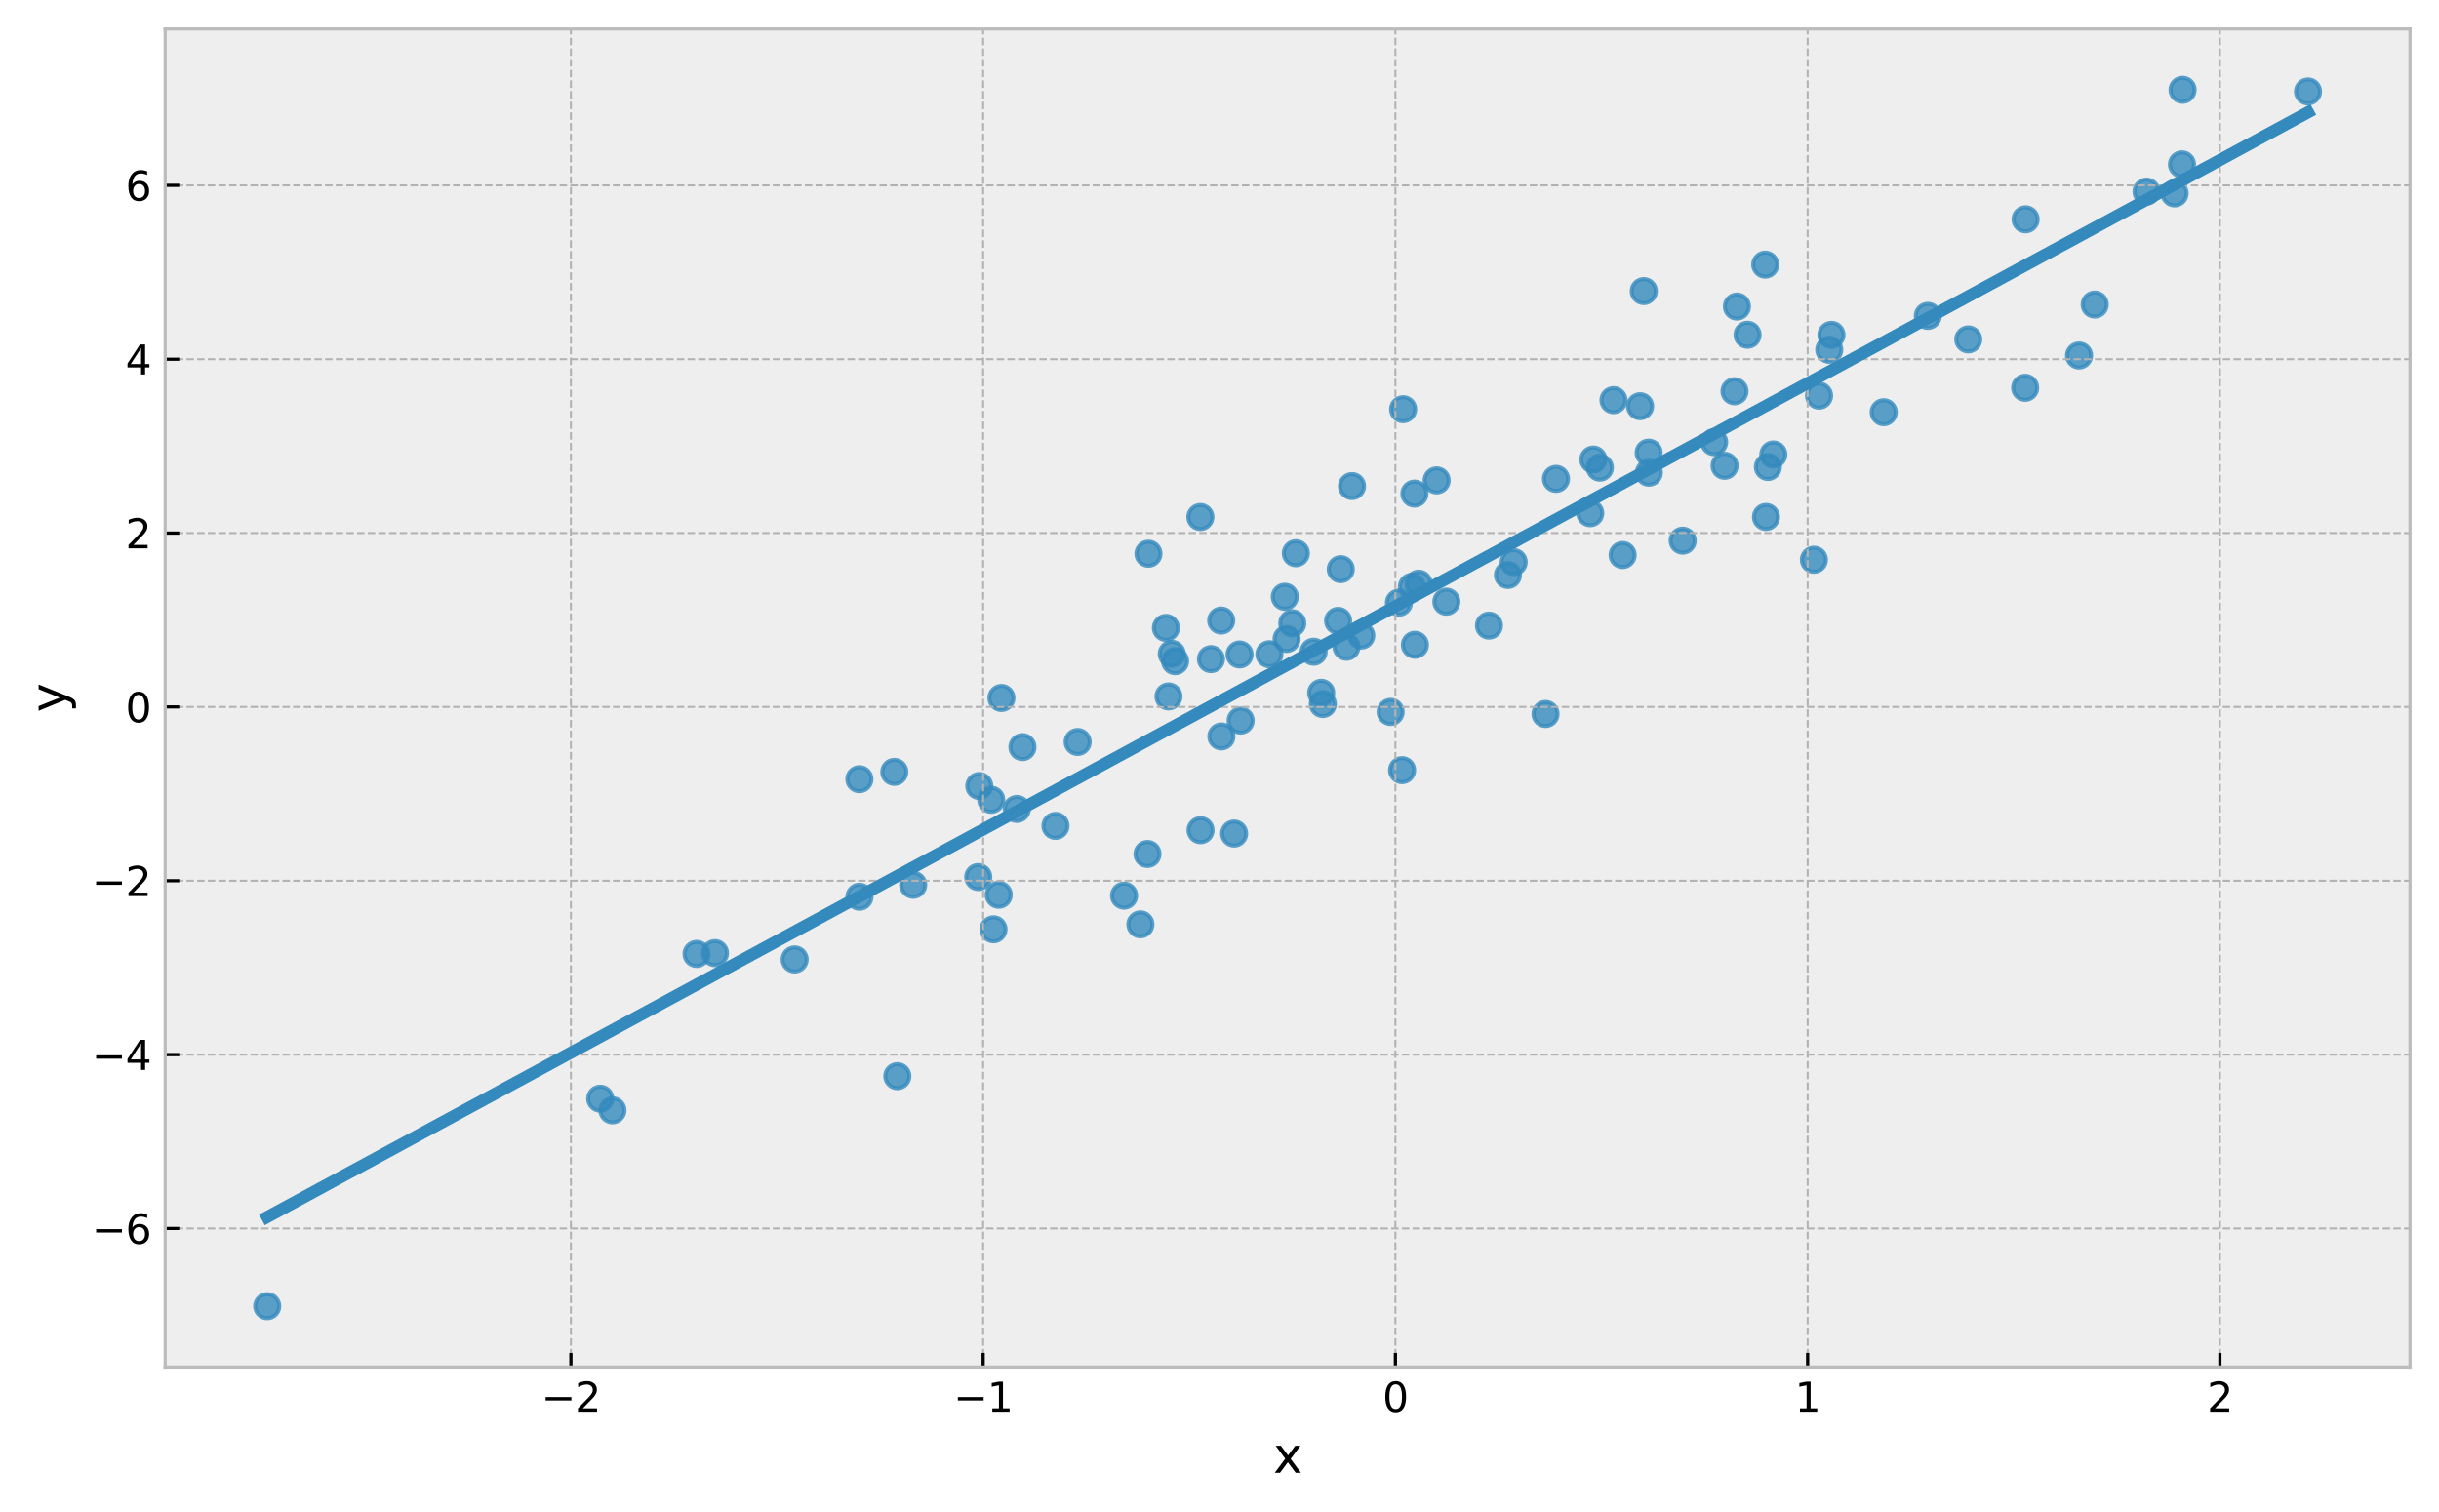 <?xml version="1.0" encoding="utf-8" standalone="no"?>
<!DOCTYPE svg PUBLIC "-//W3C//DTD SVG 1.1//EN"
  "http://www.w3.org/Graphics/SVG/1.1/DTD/svg11.dtd">
<svg xmlns:xlink="http://www.w3.org/1999/xlink" width="606.256pt" height="375.832pt" viewBox="0 0 606.256 375.832" xmlns="http://www.w3.org/2000/svg" version="1.1">
 <defs>
  <style type="text/css">*{stroke-linejoin: round; stroke-linecap: butt}</style>
 </defs>
 <g id="figure_1">
  <g id="patch_1">
   <path d="M 0 375.832 
L 606.256 375.832 
L 606.256 0 
L 0 0 
z
" style="fill: #ffffff"/>
  </g>
  <g id="axes_1">
   <g id="patch_2">
    <path d="M 41.056 339.84 
L 599.056 339.84 
L 599.056 7.2 
L 41.056 7.2 
z
" style="fill: #eeeeee"/>
   </g>
   <g id="PathCollection_1">
    <defs>
     <path id="m1fec9028c6" d="M 0 3 
C 0.796 3 1.559 2.684 2.121 2.121 
C 2.684 1.559 3 0.796 3 0 
C 3 -0.796 2.684 -1.559 2.121 -2.121 
C 1.559 -2.684 0.796 -3 0 -3 
C -0.796 -3 -1.559 -2.684 -2.121 -2.121 
C -2.684 -1.559 -3 -0.796 -3 0 
C -3 0.796 -2.684 1.559 -2.121 2.121 
C -1.559 2.684 -0.796 3 0 3 
z
" style="stroke: #348abd; stroke-opacity: 0.8"/>
    </defs>
    <g clip-path="url(#pcb117f1d4e)">
     <use xlink:href="#m1fec9028c6" x="428.681" y="115.796" style="fill: #348abd; fill-opacity: 0.8; stroke: #348abd; stroke-opacity: 0.8"/>
     <use xlink:href="#m1fec9028c6" x="542.517" y="22.32" style="fill: #348abd; fill-opacity: 0.8; stroke: #348abd; stroke-opacity: 0.8"/>
     <use xlink:href="#m1fec9028c6" x="468.227" y="102.474" style="fill: #348abd; fill-opacity: 0.8; stroke: #348abd; stroke-opacity: 0.8"/>
     <use xlink:href="#m1fec9028c6" x="301.005" y="163.857" style="fill: #348abd; fill-opacity: 0.8; stroke: #348abd; stroke-opacity: 0.8"/>
     <use xlink:href="#m1fec9028c6" x="434.385" y="83.225" style="fill: #348abd; fill-opacity: 0.8; stroke: #348abd; stroke-opacity: 0.8"/>
     <use xlink:href="#m1fec9028c6" x="321.22" y="154.948" style="fill: #348abd; fill-opacity: 0.8; stroke: #348abd; stroke-opacity: 0.8"/>
     <use xlink:href="#m1fec9028c6" x="376.254" y="139.737" style="fill: #348abd; fill-opacity: 0.8; stroke: #348abd; stroke-opacity: 0.8"/>
     <use xlink:href="#m1fec9028c6" x="450.88" y="139.153" style="fill: #348abd; fill-opacity: 0.8; stroke: #348abd; stroke-opacity: 0.8"/>
     <use xlink:href="#m1fec9028c6" x="262.356" y="205.314" style="fill: #348abd; fill-opacity: 0.8; stroke: #348abd; stroke-opacity: 0.8"/>
     <use xlink:href="#m1fec9028c6" x="334.698" y="160.789" style="fill: #348abd; fill-opacity: 0.8; stroke: #348abd; stroke-opacity: 0.8"/>
     <use xlink:href="#m1fec9028c6" x="455.242" y="83.249" style="fill: #348abd; fill-opacity: 0.8; stroke: #348abd; stroke-opacity: 0.8"/>
     <use xlink:href="#m1fec9028c6" x="426.08" y="109.908" style="fill: #348abd; fill-opacity: 0.8; stroke: #348abd; stroke-opacity: 0.8"/>
     <use xlink:href="#m1fec9028c6" x="213.617" y="193.71" style="fill: #348abd; fill-opacity: 0.8; stroke: #348abd; stroke-opacity: 0.8"/>
     <use xlink:href="#m1fec9028c6" x="254.146" y="185.727" style="fill: #348abd; fill-opacity: 0.8; stroke: #348abd; stroke-opacity: 0.8"/>
     <use xlink:href="#m1fec9028c6" x="243.162" y="218.034" style="fill: #348abd; fill-opacity: 0.8; stroke: #348abd; stroke-opacity: 0.8"/>
     <use xlink:href="#m1fec9028c6" x="431.744" y="76.205" style="fill: #348abd; fill-opacity: 0.8; stroke: #348abd; stroke-opacity: 0.8"/>
     <use xlink:href="#m1fec9028c6" x="223.046" y="267.534" style="fill: #348abd; fill-opacity: 0.8; stroke: #348abd; stroke-opacity: 0.8"/>
     <use xlink:href="#m1fec9028c6" x="350.954" y="145.861" style="fill: #348abd; fill-opacity: 0.8; stroke: #348abd; stroke-opacity: 0.8"/>
     <use xlink:href="#m1fec9028c6" x="246.954" y="231.032" style="fill: #348abd; fill-opacity: 0.8; stroke: #348abd; stroke-opacity: 0.8"/>
     <use xlink:href="#m1fec9028c6" x="289.806" y="156.09" style="fill: #348abd; fill-opacity: 0.8; stroke: #348abd; stroke-opacity: 0.8"/>
     <use xlink:href="#m1fec9028c6" x="397.671" y="116.254" style="fill: #348abd; fill-opacity: 0.8; stroke: #348abd; stroke-opacity: 0.8"/>
     <use xlink:href="#m1fec9028c6" x="438.968" y="128.511" style="fill: #348abd; fill-opacity: 0.8; stroke: #348abd; stroke-opacity: 0.8"/>
     <use xlink:href="#m1fec9028c6" x="359.519" y="149.571" style="fill: #348abd; fill-opacity: 0.8; stroke: #348abd; stroke-opacity: 0.8"/>
     <use xlink:href="#m1fec9028c6" x="409.806" y="112.525" style="fill: #348abd; fill-opacity: 0.8; stroke: #348abd; stroke-opacity: 0.8"/>
     <use xlink:href="#m1fec9028c6" x="283.465" y="229.801" style="fill: #348abd; fill-opacity: 0.8; stroke: #348abd; stroke-opacity: 0.8"/>
     <use xlink:href="#m1fec9028c6" x="332.612" y="154.344" style="fill: #348abd; fill-opacity: 0.8; stroke: #348abd; stroke-opacity: 0.8"/>
     <use xlink:href="#m1fec9028c6" x="454.692" y="86.954" style="fill: #348abd; fill-opacity: 0.8; stroke: #348abd; stroke-opacity: 0.8"/>
     <use xlink:href="#m1fec9028c6" x="516.789" y="88.375" style="fill: #348abd; fill-opacity: 0.8; stroke: #348abd; stroke-opacity: 0.8"/>
     <use xlink:href="#m1fec9028c6" x="439.444" y="116.088" style="fill: #348abd; fill-opacity: 0.8; stroke: #348abd; stroke-opacity: 0.8"/>
     <use xlink:href="#m1fec9028c6" x="333.269" y="141.497" style="fill: #348abd; fill-opacity: 0.8; stroke: #348abd; stroke-opacity: 0.8"/>
     <use xlink:href="#m1fec9028c6" x="370.116" y="155.524" style="fill: #348abd; fill-opacity: 0.8; stroke: #348abd; stroke-opacity: 0.8"/>
     <use xlink:href="#m1fec9028c6" x="267.871" y="184.456" style="fill: #348abd; fill-opacity: 0.8; stroke: #348abd; stroke-opacity: 0.8"/>
     <use xlink:href="#m1fec9028c6" x="246.386" y="198.824" style="fill: #348abd; fill-opacity: 0.8; stroke: #348abd; stroke-opacity: 0.8"/>
     <use xlink:href="#m1fec9028c6" x="347.731" y="149.813" style="fill: #348abd; fill-opacity: 0.8; stroke: #348abd; stroke-opacity: 0.8"/>
     <use xlink:href="#m1fec9028c6" x="248.244" y="222.448" style="fill: #348abd; fill-opacity: 0.8; stroke: #348abd; stroke-opacity: 0.8"/>
     <use xlink:href="#m1fec9028c6" x="418.259" y="134.408" style="fill: #348abd; fill-opacity: 0.8; stroke: #348abd; stroke-opacity: 0.8"/>
     <use xlink:href="#m1fec9028c6" x="573.692" y="22.733" style="fill: #348abd; fill-opacity: 0.8; stroke: #348abd; stroke-opacity: 0.8"/>
     <use xlink:href="#m1fec9028c6" x="222.297" y="191.891" style="fill: #348abd; fill-opacity: 0.8; stroke: #348abd; stroke-opacity: 0.8"/>
     <use xlink:href="#m1fec9028c6" x="290.448" y="173.128" style="fill: #348abd; fill-opacity: 0.8; stroke: #348abd; stroke-opacity: 0.8"/>
     <use xlink:href="#m1fec9028c6" x="298.413" y="206.391" style="fill: #348abd; fill-opacity: 0.8; stroke: #348abd; stroke-opacity: 0.8"/>
     <use xlink:href="#m1fec9028c6" x="345.667" y="176.984" style="fill: #348abd; fill-opacity: 0.8; stroke: #348abd; stroke-opacity: 0.8"/>
     <use xlink:href="#m1fec9028c6" x="440.796" y="112.98" style="fill: #348abd; fill-opacity: 0.8; stroke: #348abd; stroke-opacity: 0.8"/>
     <use xlink:href="#m1fec9028c6" x="374.827" y="142.938" style="fill: #348abd; fill-opacity: 0.8; stroke: #348abd; stroke-opacity: 0.8"/>
     <use xlink:href="#m1fec9028c6" x="338.37" y="157.995" style="fill: #348abd; fill-opacity: 0.8; stroke: #348abd; stroke-opacity: 0.8"/>
     <use xlink:href="#m1fec9028c6" x="248.921" y="173.514" style="fill: #348abd; fill-opacity: 0.8; stroke: #348abd; stroke-opacity: 0.8"/>
     <use xlink:href="#m1fec9028c6" x="152.236" y="276.026" style="fill: #348abd; fill-opacity: 0.8; stroke: #348abd; stroke-opacity: 0.8"/>
     <use xlink:href="#m1fec9028c6" x="351.703" y="160.299" style="fill: #348abd; fill-opacity: 0.8; stroke: #348abd; stroke-opacity: 0.8"/>
     <use xlink:href="#m1fec9028c6" x="315.527" y="162.635" style="fill: #348abd; fill-opacity: 0.8; stroke: #348abd; stroke-opacity: 0.8"/>
     <use xlink:href="#m1fec9028c6" x="540.534" y="48.076" style="fill: #348abd; fill-opacity: 0.8; stroke: #348abd; stroke-opacity: 0.8"/>
     <use xlink:href="#m1fec9028c6" x="357.106" y="119.422" style="fill: #348abd; fill-opacity: 0.8; stroke: #348abd; stroke-opacity: 0.8"/>
     <use xlink:href="#m1fec9028c6" x="213.637" y="222.933" style="fill: #348abd; fill-opacity: 0.8; stroke: #348abd; stroke-opacity: 0.8"/>
     <use xlink:href="#m1fec9028c6" x="503.39" y="96.402" style="fill: #348abd; fill-opacity: 0.8; stroke: #348abd; stroke-opacity: 0.8"/>
     <use xlink:href="#m1fec9028c6" x="401.068" y="99.474" style="fill: #348abd; fill-opacity: 0.8; stroke: #348abd; stroke-opacity: 0.8"/>
     <use xlink:href="#m1fec9028c6" x="177.714" y="236.951" style="fill: #348abd; fill-opacity: 0.8; stroke: #348abd; stroke-opacity: 0.8"/>
     <use xlink:href="#m1fec9028c6" x="489.25" y="84.37" style="fill: #348abd; fill-opacity: 0.8; stroke: #348abd; stroke-opacity: 0.8"/>
     <use xlink:href="#m1fec9028c6" x="292.093" y="164.361" style="fill: #348abd; fill-opacity: 0.8; stroke: #348abd; stroke-opacity: 0.8"/>
     <use xlink:href="#m1fec9028c6" x="319.357" y="148.354" style="fill: #348abd; fill-opacity: 0.8; stroke: #348abd; stroke-opacity: 0.8"/>
     <use xlink:href="#m1fec9028c6" x="395.288" y="127.582" style="fill: #348abd; fill-opacity: 0.8; stroke: #348abd; stroke-opacity: 0.8"/>
     <use xlink:href="#m1fec9028c6" x="285.224" y="212.299" style="fill: #348abd; fill-opacity: 0.8; stroke: #348abd; stroke-opacity: 0.8"/>
     <use xlink:href="#m1fec9028c6" x="279.403" y="222.661" style="fill: #348abd; fill-opacity: 0.8; stroke: #348abd; stroke-opacity: 0.8"/>
     <use xlink:href="#m1fec9028c6" x="351.589" y="122.709" style="fill: #348abd; fill-opacity: 0.8; stroke: #348abd; stroke-opacity: 0.8"/>
     <use xlink:href="#m1fec9028c6" x="173.146" y="237.147" style="fill: #348abd; fill-opacity: 0.8; stroke: #348abd; stroke-opacity: 0.8"/>
     <use xlink:href="#m1fec9028c6" x="479.193" y="78.528" style="fill: #348abd; fill-opacity: 0.8; stroke: #348abd; stroke-opacity: 0.8"/>
     <use xlink:href="#m1fec9028c6" x="197.523" y="238.52" style="fill: #348abd; fill-opacity: 0.8; stroke: #348abd; stroke-opacity: 0.8"/>
     <use xlink:href="#m1fec9028c6" x="308.12" y="162.7" style="fill: #348abd; fill-opacity: 0.8; stroke: #348abd; stroke-opacity: 0.8"/>
     <use xlink:href="#m1fec9028c6" x="291.263" y="162.545" style="fill: #348abd; fill-opacity: 0.8; stroke: #348abd; stroke-opacity: 0.8"/>
     <use xlink:href="#m1fec9028c6" x="319.802" y="158.84" style="fill: #348abd; fill-opacity: 0.8; stroke: #348abd; stroke-opacity: 0.8"/>
     <use xlink:href="#m1fec9028c6" x="503.5" y="54.521" style="fill: #348abd; fill-opacity: 0.8; stroke: #348abd; stroke-opacity: 0.8"/>
     <use xlink:href="#m1fec9028c6" x="452.165" y="98.358" style="fill: #348abd; fill-opacity: 0.8; stroke: #348abd; stroke-opacity: 0.8"/>
     <use xlink:href="#m1fec9028c6" x="298.372" y="128.53" style="fill: #348abd; fill-opacity: 0.8; stroke: #348abd; stroke-opacity: 0.8"/>
     <use xlink:href="#m1fec9028c6" x="252.759" y="201.11" style="fill: #348abd; fill-opacity: 0.8; stroke: #348abd; stroke-opacity: 0.8"/>
     <use xlink:href="#m1fec9028c6" x="226.99" y="219.966" style="fill: #348abd; fill-opacity: 0.8; stroke: #348abd; stroke-opacity: 0.8"/>
     <use xlink:href="#m1fec9028c6" x="243.418" y="195.4" style="fill: #348abd; fill-opacity: 0.8; stroke: #348abd; stroke-opacity: 0.8"/>
     <use xlink:href="#m1fec9028c6" x="303.552" y="154.262" style="fill: #348abd; fill-opacity: 0.8; stroke: #348abd; stroke-opacity: 0.8"/>
     <use xlink:href="#m1fec9028c6" x="308.383" y="179.134" style="fill: #348abd; fill-opacity: 0.8; stroke: #348abd; stroke-opacity: 0.8"/>
     <use xlink:href="#m1fec9028c6" x="520.679" y="75.71" style="fill: #348abd; fill-opacity: 0.8; stroke: #348abd; stroke-opacity: 0.8"/>
     <use xlink:href="#m1fec9028c6" x="285.464" y="137.656" style="fill: #348abd; fill-opacity: 0.8; stroke: #348abd; stroke-opacity: 0.8"/>
     <use xlink:href="#m1fec9028c6" x="407.674" y="100.983" style="fill: #348abd; fill-opacity: 0.8; stroke: #348abd; stroke-opacity: 0.8"/>
     <use xlink:href="#m1fec9028c6" x="326.519" y="162.021" style="fill: #348abd; fill-opacity: 0.8; stroke: #348abd; stroke-opacity: 0.8"/>
     <use xlink:href="#m1fec9028c6" x="328.809" y="175.022" style="fill: #348abd; fill-opacity: 0.8; stroke: #348abd; stroke-opacity: 0.8"/>
     <use xlink:href="#m1fec9028c6" x="533.559" y="47.644" style="fill: #348abd; fill-opacity: 0.8; stroke: #348abd; stroke-opacity: 0.8"/>
     <use xlink:href="#m1fec9028c6" x="336.07" y="120.841" style="fill: #348abd; fill-opacity: 0.8; stroke: #348abd; stroke-opacity: 0.8"/>
     <use xlink:href="#m1fec9028c6" x="149.197" y="273.133" style="fill: #348abd; fill-opacity: 0.8; stroke: #348abd; stroke-opacity: 0.8"/>
     <use xlink:href="#m1fec9028c6" x="348.515" y="191.458" style="fill: #348abd; fill-opacity: 0.8; stroke: #348abd; stroke-opacity: 0.8"/>
     <use xlink:href="#m1fec9028c6" x="348.772" y="101.729" style="fill: #348abd; fill-opacity: 0.8; stroke: #348abd; stroke-opacity: 0.8"/>
     <use xlink:href="#m1fec9028c6" x="396.047" y="114.233" style="fill: #348abd; fill-opacity: 0.8; stroke: #348abd; stroke-opacity: 0.8"/>
     <use xlink:href="#m1fec9028c6" x="403.336" y="137.984" style="fill: #348abd; fill-opacity: 0.8; stroke: #348abd; stroke-opacity: 0.8"/>
     <use xlink:href="#m1fec9028c6" x="303.597" y="183.079" style="fill: #348abd; fill-opacity: 0.8; stroke: #348abd; stroke-opacity: 0.8"/>
     <use xlink:href="#m1fec9028c6" x="386.775" y="119.042" style="fill: #348abd; fill-opacity: 0.8; stroke: #348abd; stroke-opacity: 0.8"/>
     <use xlink:href="#m1fec9028c6" x="328.405" y="172.237" style="fill: #348abd; fill-opacity: 0.8; stroke: #348abd; stroke-opacity: 0.8"/>
     <use xlink:href="#m1fec9028c6" x="409.86" y="117.508" style="fill: #348abd; fill-opacity: 0.8; stroke: #348abd; stroke-opacity: 0.8"/>
     <use xlink:href="#m1fec9028c6" x="384.17" y="177.495" style="fill: #348abd; fill-opacity: 0.8; stroke: #348abd; stroke-opacity: 0.8"/>
     <use xlink:href="#m1fec9028c6" x="66.42" y="324.72" style="fill: #348abd; fill-opacity: 0.8; stroke: #348abd; stroke-opacity: 0.8"/>
     <use xlink:href="#m1fec9028c6" x="408.591" y="72.365" style="fill: #348abd; fill-opacity: 0.8; stroke: #348abd; stroke-opacity: 0.8"/>
     <use xlink:href="#m1fec9028c6" x="431.143" y="97.27" style="fill: #348abd; fill-opacity: 0.8; stroke: #348abd; stroke-opacity: 0.8"/>
     <use xlink:href="#m1fec9028c6" x="306.766" y="207.219" style="fill: #348abd; fill-opacity: 0.8; stroke: #348abd; stroke-opacity: 0.8"/>
     <use xlink:href="#m1fec9028c6" x="438.784" y="65.786" style="fill: #348abd; fill-opacity: 0.8; stroke: #348abd; stroke-opacity: 0.8"/>
     <use xlink:href="#m1fec9028c6" x="322.106" y="137.538" style="fill: #348abd; fill-opacity: 0.8; stroke: #348abd; stroke-opacity: 0.8"/>
     <use xlink:href="#m1fec9028c6" x="352.646" y="145.095" style="fill: #348abd; fill-opacity: 0.8; stroke: #348abd; stroke-opacity: 0.8"/>
     <use xlink:href="#m1fec9028c6" x="542.366" y="40.861" style="fill: #348abd; fill-opacity: 0.8; stroke: #348abd; stroke-opacity: 0.8"/>
    </g>
   </g>
   <g id="matplotlib.axis_1">
    <g id="xtick_1">
     <g id="line2d_1">
      <path d="M 141.904 339.84 
L 141.904 7.2 
" clip-path="url(#pcb117f1d4e)" style="fill: none; stroke-dasharray: 1.85,0.8; stroke-dashoffset: 0; stroke: #b2b2b2; stroke-width: 0.5"/>
     </g>
     <g id="line2d_2">
      <defs>
       <path id="m2700867e39" d="M 0 0 
L 0 -3.5 
" style="stroke: #000000; stroke-width: 0.8"/>
      </defs>
      <g>
       <use xlink:href="#m2700867e39" x="141.904" y="339.84" style="stroke: #000000; stroke-width: 0.8"/>
      </g>
     </g>
     <g id="text_1">
      <!-- −2 -->
      <g transform="translate(134.532 350.938) scale(0.1 -0.1)">
       <defs>
        <path id="DejaVuSans-2212" d="M 678 2272 
L 4684 2272 
L 4684 1741 
L 678 1741 
L 678 2272 
z
" transform="scale(0.016)"/>
        <path id="DejaVuSans-32" d="M 1228 531 
L 3431 531 
L 3431 0 
L 469 0 
L 469 531 
Q 828 903 1448 1529 
Q 2069 2156 2228 2338 
Q 2531 2678 2651 2914 
Q 2772 3150 2772 3378 
Q 2772 3750 2511 3984 
Q 2250 4219 1831 4219 
Q 1534 4219 1204 4116 
Q 875 4013 500 3803 
L 500 4441 
Q 881 4594 1212 4672 
Q 1544 4750 1819 4750 
Q 2544 4750 2975 4387 
Q 3406 4025 3406 3419 
Q 3406 3131 3298 2873 
Q 3191 2616 2906 2266 
Q 2828 2175 2409 1742 
Q 1991 1309 1228 531 
z
" transform="scale(0.016)"/>
       </defs>
       <use xlink:href="#DejaVuSans-2212"/>
       <use xlink:href="#DejaVuSans-32" x="83.789"/>
      </g>
     </g>
    </g>
    <g id="xtick_2">
     <g id="line2d_3">
      <path d="M 244.377 339.84 
L 244.377 7.2 
" clip-path="url(#pcb117f1d4e)" style="fill: none; stroke-dasharray: 1.85,0.8; stroke-dashoffset: 0; stroke: #b2b2b2; stroke-width: 0.5"/>
     </g>
     <g id="line2d_4">
      <g>
       <use xlink:href="#m2700867e39" x="244.377" y="339.84" style="stroke: #000000; stroke-width: 0.8"/>
      </g>
     </g>
     <g id="text_2">
      <!-- −1 -->
      <g transform="translate(237.006 350.938) scale(0.1 -0.1)">
       <defs>
        <path id="DejaVuSans-31" d="M 794 531 
L 1825 531 
L 1825 4091 
L 703 3866 
L 703 4441 
L 1819 4666 
L 2450 4666 
L 2450 531 
L 3481 531 
L 3481 0 
L 794 0 
L 794 531 
z
" transform="scale(0.016)"/>
       </defs>
       <use xlink:href="#DejaVuSans-2212"/>
       <use xlink:href="#DejaVuSans-31" x="83.789"/>
      </g>
     </g>
    </g>
    <g id="xtick_3">
     <g id="line2d_5">
      <path d="M 346.85 339.84 
L 346.85 7.2 
" clip-path="url(#pcb117f1d4e)" style="fill: none; stroke-dasharray: 1.85,0.8; stroke-dashoffset: 0; stroke: #b2b2b2; stroke-width: 0.5"/>
     </g>
     <g id="line2d_6">
      <g>
       <use xlink:href="#m2700867e39" x="346.85" y="339.84" style="stroke: #000000; stroke-width: 0.8"/>
      </g>
     </g>
     <g id="text_3">
      <!-- 0 -->
      <g transform="translate(343.669 350.938) scale(0.1 -0.1)">
       <defs>
        <path id="DejaVuSans-30" d="M 2034 4250 
Q 1547 4250 1301 3770 
Q 1056 3291 1056 2328 
Q 1056 1369 1301 889 
Q 1547 409 2034 409 
Q 2525 409 2770 889 
Q 3016 1369 3016 2328 
Q 3016 3291 2770 3770 
Q 2525 4250 2034 4250 
z
M 2034 4750 
Q 2819 4750 3233 4129 
Q 3647 3509 3647 2328 
Q 3647 1150 3233 529 
Q 2819 -91 2034 -91 
Q 1250 -91 836 529 
Q 422 1150 422 2328 
Q 422 3509 836 4129 
Q 1250 4750 2034 4750 
z
" transform="scale(0.016)"/>
       </defs>
       <use xlink:href="#DejaVuSans-30"/>
      </g>
     </g>
    </g>
    <g id="xtick_4">
     <g id="line2d_7">
      <path d="M 449.323 339.84 
L 449.323 7.2 
" clip-path="url(#pcb117f1d4e)" style="fill: none; stroke-dasharray: 1.85,0.8; stroke-dashoffset: 0; stroke: #b2b2b2; stroke-width: 0.5"/>
     </g>
     <g id="line2d_8">
      <g>
       <use xlink:href="#m2700867e39" x="449.323" y="339.84" style="stroke: #000000; stroke-width: 0.8"/>
      </g>
     </g>
     <g id="text_4">
      <!-- 1 -->
      <g transform="translate(446.142 350.938) scale(0.1 -0.1)">
       <use xlink:href="#DejaVuSans-31"/>
      </g>
     </g>
    </g>
    <g id="xtick_5">
     <g id="line2d_9">
      <path d="M 551.796 339.84 
L 551.796 7.2 
" clip-path="url(#pcb117f1d4e)" style="fill: none; stroke-dasharray: 1.85,0.8; stroke-dashoffset: 0; stroke: #b2b2b2; stroke-width: 0.5"/>
     </g>
     <g id="line2d_10">
      <g>
       <use xlink:href="#m2700867e39" x="551.796" y="339.84" style="stroke: #000000; stroke-width: 0.8"/>
      </g>
     </g>
     <g id="text_5">
      <!-- 2 -->
      <g transform="translate(548.615 350.938) scale(0.1 -0.1)">
       <use xlink:href="#DejaVuSans-32"/>
      </g>
     </g>
    </g>
    <g id="text_6">
     <!-- x -->
     <g transform="translate(316.505 366.136) scale(0.12 -0.12)">
      <defs>
       <path id="DejaVuSans-78" d="M 3513 3500 
L 2247 1797 
L 3578 0 
L 2900 0 
L 1881 1375 
L 863 0 
L 184 0 
L 1544 1831 
L 300 3500 
L 978 3500 
L 1906 2253 
L 2834 3500 
L 3513 3500 
z
" transform="scale(0.016)"/>
      </defs>
      <use xlink:href="#DejaVuSans-78"/>
     </g>
    </g>
   </g>
   <g id="matplotlib.axis_2">
    <g id="ytick_1">
     <g id="line2d_11">
      <path d="M 41.056 305.4 
L 599.056 305.4 
" clip-path="url(#pcb117f1d4e)" style="fill: none; stroke-dasharray: 1.85,0.8; stroke-dashoffset: 0; stroke: #b2b2b2; stroke-width: 0.5"/>
     </g>
     <g id="line2d_12">
      <defs>
       <path id="mbf19d059f4" d="M 0 0 
L 3.5 0 
" style="stroke: #000000; stroke-width: 0.8"/>
      </defs>
      <g>
       <use xlink:href="#mbf19d059f4" x="41.056" y="305.4" style="stroke: #000000; stroke-width: 0.8"/>
      </g>
     </g>
     <g id="text_7">
      <!-- −6 -->
      <g transform="translate(22.814 309.2) scale(0.1 -0.1)">
       <defs>
        <path id="DejaVuSans-36" d="M 2113 2584 
Q 1688 2584 1439 2293 
Q 1191 2003 1191 1497 
Q 1191 994 1439 701 
Q 1688 409 2113 409 
Q 2538 409 2786 701 
Q 3034 994 3034 1497 
Q 3034 2003 2786 2293 
Q 2538 2584 2113 2584 
z
M 3366 4563 
L 3366 3988 
Q 3128 4100 2886 4159 
Q 2644 4219 2406 4219 
Q 1781 4219 1451 3797 
Q 1122 3375 1075 2522 
Q 1259 2794 1537 2939 
Q 1816 3084 2150 3084 
Q 2853 3084 3261 2657 
Q 3669 2231 3669 1497 
Q 3669 778 3244 343 
Q 2819 -91 2113 -91 
Q 1303 -91 875 529 
Q 447 1150 447 2328 
Q 447 3434 972 4092 
Q 1497 4750 2381 4750 
Q 2619 4750 2861 4703 
Q 3103 4656 3366 4563 
z
" transform="scale(0.016)"/>
       </defs>
       <use xlink:href="#DejaVuSans-2212"/>
       <use xlink:href="#DejaVuSans-36" x="83.789"/>
      </g>
     </g>
    </g>
    <g id="ytick_2">
     <g id="line2d_13">
      <path d="M 41.056 262.18 
L 599.056 262.18 
" clip-path="url(#pcb117f1d4e)" style="fill: none; stroke-dasharray: 1.85,0.8; stroke-dashoffset: 0; stroke: #b2b2b2; stroke-width: 0.5"/>
     </g>
     <g id="line2d_14">
      <g>
       <use xlink:href="#mbf19d059f4" x="41.056" y="262.18" style="stroke: #000000; stroke-width: 0.8"/>
      </g>
     </g>
     <g id="text_8">
      <!-- −4 -->
      <g transform="translate(22.814 265.979) scale(0.1 -0.1)">
       <defs>
        <path id="DejaVuSans-34" d="M 2419 4116 
L 825 1625 
L 2419 1625 
L 2419 4116 
z
M 2253 4666 
L 3047 4666 
L 3047 1625 
L 3713 1625 
L 3713 1100 
L 3047 1100 
L 3047 0 
L 2419 0 
L 2419 1100 
L 313 1100 
L 313 1709 
L 2253 4666 
z
" transform="scale(0.016)"/>
       </defs>
       <use xlink:href="#DejaVuSans-2212"/>
       <use xlink:href="#DejaVuSans-34" x="83.789"/>
      </g>
     </g>
    </g>
    <g id="ytick_3">
     <g id="line2d_15">
      <path d="M 41.056 218.959 
L 599.056 218.959 
" clip-path="url(#pcb117f1d4e)" style="fill: none; stroke-dasharray: 1.85,0.8; stroke-dashoffset: 0; stroke: #b2b2b2; stroke-width: 0.5"/>
     </g>
     <g id="line2d_16">
      <g>
       <use xlink:href="#mbf19d059f4" x="41.056" y="218.959" style="stroke: #000000; stroke-width: 0.8"/>
      </g>
     </g>
     <g id="text_9">
      <!-- −2 -->
      <g transform="translate(22.814 222.758) scale(0.1 -0.1)">
       <use xlink:href="#DejaVuSans-2212"/>
       <use xlink:href="#DejaVuSans-32" x="83.789"/>
      </g>
     </g>
    </g>
    <g id="ytick_4">
     <g id="line2d_17">
      <path d="M 41.056 175.738 
L 599.056 175.738 
" clip-path="url(#pcb117f1d4e)" style="fill: none; stroke-dasharray: 1.85,0.8; stroke-dashoffset: 0; stroke: #b2b2b2; stroke-width: 0.5"/>
     </g>
     <g id="line2d_18">
      <g>
       <use xlink:href="#mbf19d059f4" x="41.056" y="175.738" style="stroke: #000000; stroke-width: 0.8"/>
      </g>
     </g>
     <g id="text_10">
      <!-- 0 -->
      <g transform="translate(31.193 179.537) scale(0.1 -0.1)">
       <use xlink:href="#DejaVuSans-30"/>
      </g>
     </g>
    </g>
    <g id="ytick_5">
     <g id="line2d_19">
      <path d="M 41.056 132.518 
L 599.056 132.518 
" clip-path="url(#pcb117f1d4e)" style="fill: none; stroke-dasharray: 1.85,0.8; stroke-dashoffset: 0; stroke: #b2b2b2; stroke-width: 0.5"/>
     </g>
     <g id="line2d_20">
      <g>
       <use xlink:href="#mbf19d059f4" x="41.056" y="132.518" style="stroke: #000000; stroke-width: 0.8"/>
      </g>
     </g>
     <g id="text_11">
      <!-- 2 -->
      <g transform="translate(31.193 136.317) scale(0.1 -0.1)">
       <use xlink:href="#DejaVuSans-32"/>
      </g>
     </g>
    </g>
    <g id="ytick_6">
     <g id="line2d_21">
      <path d="M 41.056 89.297 
L 599.056 89.297 
" clip-path="url(#pcb117f1d4e)" style="fill: none; stroke-dasharray: 1.85,0.8; stroke-dashoffset: 0; stroke: #b2b2b2; stroke-width: 0.5"/>
     </g>
     <g id="line2d_22">
      <g>
       <use xlink:href="#mbf19d059f4" x="41.056" y="89.297" style="stroke: #000000; stroke-width: 0.8"/>
      </g>
     </g>
     <g id="text_12">
      <!-- 4 -->
      <g transform="translate(31.193 93.096) scale(0.1 -0.1)">
       <use xlink:href="#DejaVuSans-34"/>
      </g>
     </g>
    </g>
    <g id="ytick_7">
     <g id="line2d_23">
      <path d="M 41.056 46.076 
L 599.056 46.076 
" clip-path="url(#pcb117f1d4e)" style="fill: none; stroke-dasharray: 1.85,0.8; stroke-dashoffset: 0; stroke: #b2b2b2; stroke-width: 0.5"/>
     </g>
     <g id="line2d_24">
      <g>
       <use xlink:href="#mbf19d059f4" x="41.056" y="46.076" style="stroke: #000000; stroke-width: 0.8"/>
      </g>
     </g>
     <g id="text_13">
      <!-- 6 -->
      <g transform="translate(31.193 49.875) scale(0.1 -0.1)">
       <use xlink:href="#DejaVuSans-36"/>
      </g>
     </g>
    </g>
    <g id="text_14">
     <!-- y -->
     <g transform="translate(16.318 177.071) rotate(-90) scale(0.12 -0.12)">
      <defs>
       <path id="DejaVuSans-79" d="M 2059 -325 
Q 1816 -950 1584 -1140 
Q 1353 -1331 966 -1331 
L 506 -1331 
L 506 -850 
L 844 -850 
Q 1081 -850 1212 -737 
Q 1344 -625 1503 -206 
L 1606 56 
L 191 3500 
L 800 3500 
L 1894 763 
L 2988 3500 
L 3597 3500 
L 2059 -325 
z
" transform="scale(0.016)"/>
      </defs>
      <use xlink:href="#DejaVuSans-79"/>
     </g>
    </g>
   </g>
   <g id="line2d_25">
    <path d="M 66.42 302.554 
L 71.544 299.78 
L 76.668 297.006 
L 81.791 294.232 
L 86.915 291.458 
L 92.039 288.684 
L 97.163 285.91 
L 102.287 283.136 
L 107.411 280.362 
L 112.535 277.588 
L 117.659 274.814 
L 122.783 272.04 
L 127.907 269.266 
L 133.031 266.492 
L 138.155 263.718 
L 143.279 260.944 
L 148.403 258.17 
L 153.527 255.396 
L 158.651 252.622 
L 163.775 249.848 
L 168.899 247.074 
L 174.023 244.3 
L 179.147 241.526 
L 184.271 238.752 
L 189.395 235.978 
L 194.519 233.204 
L 199.643 230.43 
L 204.767 227.656 
L 209.891 224.882 
L 215.015 222.108 
L 220.139 219.334 
L 225.263 216.56 
L 230.387 213.786 
L 235.51 211.012 
L 240.634 208.238 
L 245.758 205.464 
L 250.882 202.69 
L 256.006 199.916 
L 261.13 197.142 
L 266.254 194.368 
L 271.378 191.594 
L 276.502 188.82 
L 281.626 186.046 
L 286.75 183.272 
L 291.874 180.498 
L 296.998 177.724 
L 302.122 174.95 
L 307.246 172.176 
L 312.37 169.402 
L 317.494 166.628 
L 322.618 163.854 
L 327.742 161.08 
L 332.866 158.306 
L 337.99 155.532 
L 343.114 152.758 
L 348.238 149.984 
L 353.362 147.21 
L 358.486 144.437 
L 363.61 141.663 
L 368.734 138.889 
L 373.858 136.115 
L 378.982 133.341 
L 384.106 130.567 
L 389.229 127.793 
L 394.353 125.019 
L 399.477 122.245 
L 404.601 119.471 
L 409.725 116.697 
L 414.849 113.923 
L 419.973 111.149 
L 425.097 108.375 
L 430.221 105.601 
L 435.345 102.827 
L 440.469 100.053 
L 445.593 97.279 
L 450.717 94.505 
L 455.841 91.731 
L 460.965 88.957 
L 466.089 86.183 
L 471.213 83.409 
L 476.337 80.635 
L 481.461 77.861 
L 486.585 75.087 
L 491.709 72.313 
L 496.833 69.539 
L 501.957 66.765 
L 507.081 63.991 
L 512.205 61.217 
L 517.329 58.443 
L 522.453 55.669 
L 527.577 52.895 
L 532.701 50.121 
L 537.825 47.347 
L 542.948 44.573 
L 548.072 41.799 
L 553.196 39.025 
L 558.32 36.251 
L 563.444 33.477 
L 568.568 30.703 
L 573.692 27.929 
" clip-path="url(#pcb117f1d4e)" style="fill: none; stroke: #348abd; stroke-width: 3; stroke-linecap: square"/>
   </g>
   <g id="patch_3">
    <path d="M 41.056 339.84 
L 41.056 7.2 
" style="fill: none; stroke: #bcbcbc; stroke-width: 0.8; stroke-linejoin: miter; stroke-linecap: square"/>
   </g>
   <g id="patch_4">
    <path d="M 599.056 339.84 
L 599.056 7.2 
" style="fill: none; stroke: #bcbcbc; stroke-width: 0.8; stroke-linejoin: miter; stroke-linecap: square"/>
   </g>
   <g id="patch_5">
    <path d="M 41.056 339.84 
L 599.056 339.84 
" style="fill: none; stroke: #bcbcbc; stroke-width: 0.8; stroke-linejoin: miter; stroke-linecap: square"/>
   </g>
   <g id="patch_6">
    <path d="M 41.056 7.2 
L 599.056 7.2 
" style="fill: none; stroke: #bcbcbc; stroke-width: 0.8; stroke-linejoin: miter; stroke-linecap: square"/>
   </g>
  </g>
 </g>
 <defs>
  <clipPath id="pcb117f1d4e">
   <rect x="41.056" y="7.2" width="558" height="332.64"/>
  </clipPath>
 </defs>
</svg>